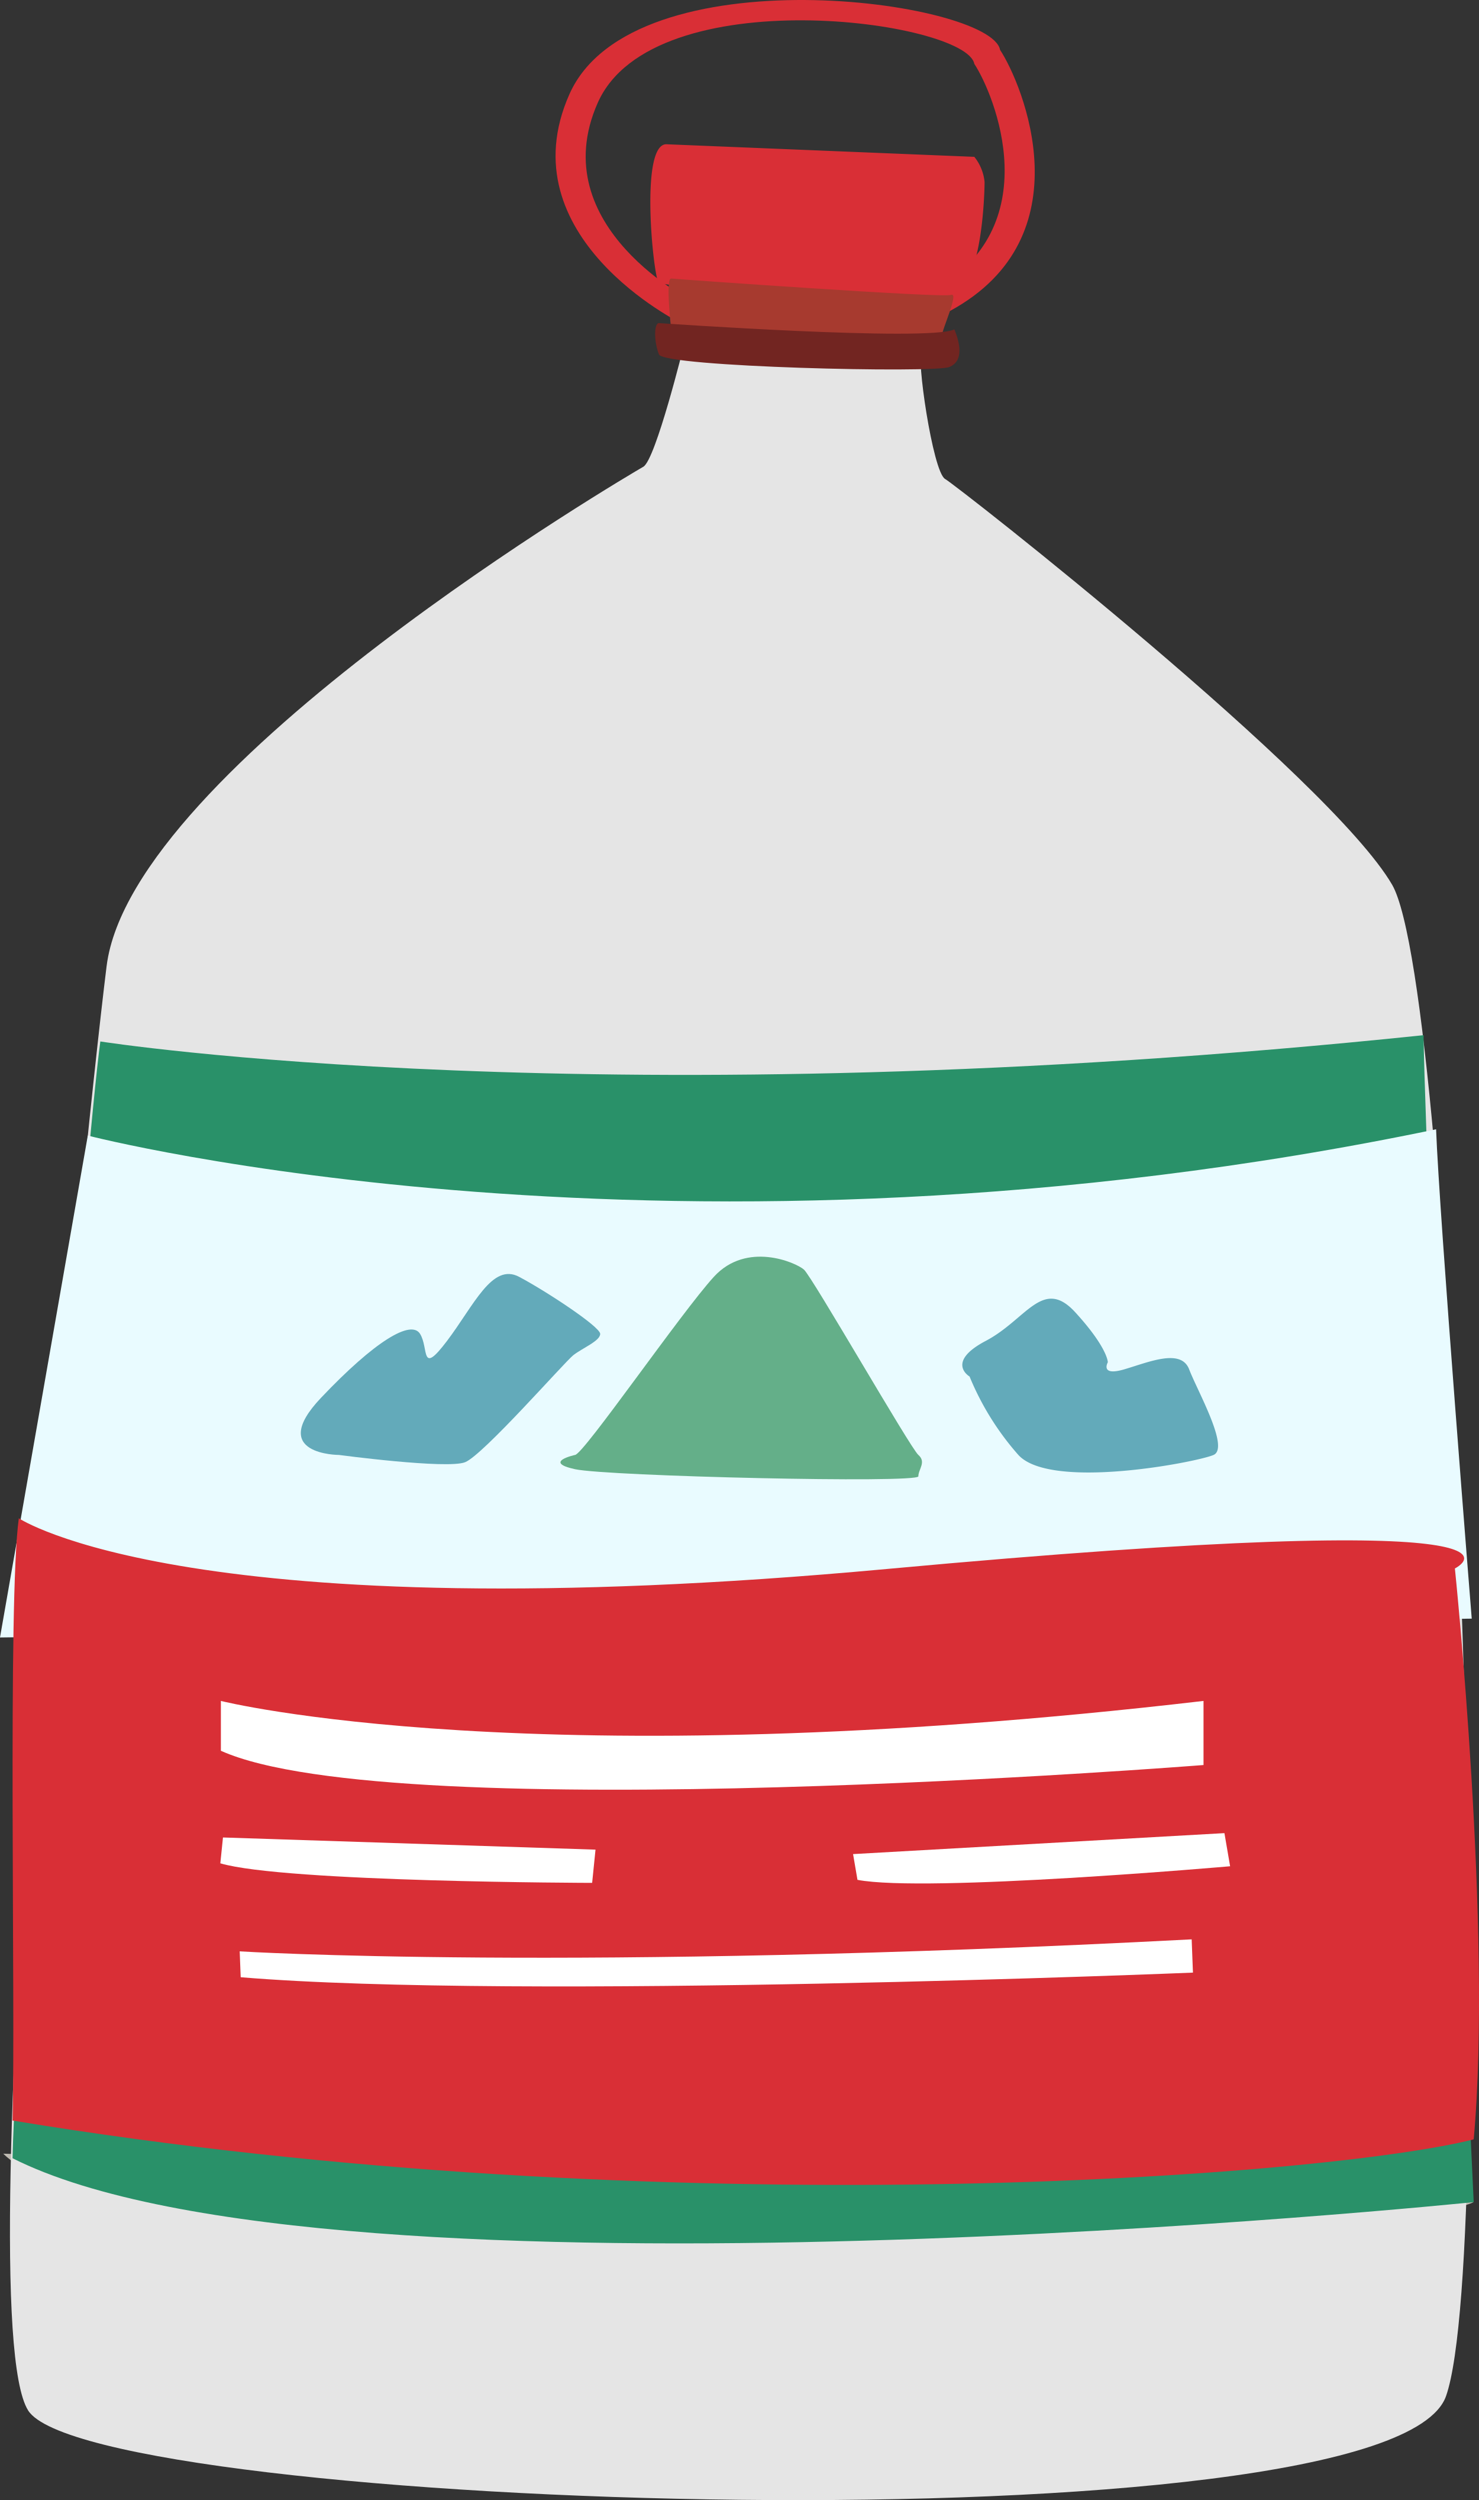 <svg xmlns="http://www.w3.org/2000/svg" width="87.715" height="148.212" viewBox="0 0 87.715 148.212">
  <rect x="0" y="0" width="87.715" height="148.212" fill="#333333" stroke="none"/>
  <defs>
    <style>
      .cls-1 {
        fill: #d92f36;
      }

      .cls-2 {
        fill: #bfbbb2;
      }

      .cls-3 {
        fill: #e5e5e5;
      }

      .cls-4 {
        fill: #299169;
      }

      .cls-5 {
        fill: #e9fbff;
      }

      .cls-6 {
        fill: #63aaba;
      }

      .cls-7 {
        fill: #64af89;
      }

      .cls-8 {
        fill: #fff;
      }

      .cls-9 {
        fill: #a73a2f;
      }

      .cls-10 {
        fill: #722521;
      }
    </style>
  </defs>
  <g id="组_3158" data-name="组 3158" transform="translate(-725.437 -1077.038)">
    <path id="路径_8023" data-name="路径 8023" class="cls-1" d="M784.748,1079.994c-.538-2.919-21.776-5.837-25.54,2.627s6.616,13.574,6.616,13.574,12.2.146,15.966-.73C789.856,1091.086,786.092,1082.038,784.748,1079.994Zm-4.114,14.359c-3.29.766-13.959.638-13.959.638s-9.075-4.466-5.784-11.867,21.859-4.848,22.329-2.3C784.4,1082.614,787.686,1090.525,780.634,1094.353Z"/>
    <path id="路径_8024" data-name="路径 8024" class="cls-2" d="M732.3,1138.622s30.152,6.34,77.146.14"/>
    <path id="路径_8025" data-name="路径 8025" class="cls-2" d="M812.838,1207.582c-5.164,2.536-79.1,5.159-87.21-2.871"/>
    <path id="路径_8026" data-name="路径 8026" class="cls-3" d="M766,1097.494s-1.673,6.791-2.41,7.214-30.356,17.771-31.831,29.606-8.345,79.7-4.657,85.613,80.806,8.511,84.095-.846c3.128-8.9.494-83.262-3.2-89.6s-25.771-23.627-26.509-24.049-1.746-7.41-1.377-7.575S766.6,1097.975,766,1097.494Z"/>
    <path id="路径_8027" data-name="路径 8027" class="cls-4" d="M731.388,1138.777s29.788,4.7,78.475-.372c.15,9.844,2.975,69.177,2.975,69.177s-67.683,6.963-86.657-2.6C726.387,1194.989,730.6,1144.342,731.388,1138.777Z"/>
    <path id="路径_8028" data-name="路径 8028" class="cls-5" d="M730.644,1144.355s34.783,9.028,79.963-.371c.181,4.971,2.114,29.009,2.114,29.009l-87.284,1.116Z"/>
    <path id="路径_8029" data-name="路径 8029" class="cls-1" d="M726.553,1167.043s10.14,6.813,51.45,3.009,33.719-.034,33.719-.034,2.237,21.54,1.116,33.844c-8.5,2.161-47.744,5.3-86.657-1.115C726.365,1195.908,725.883,1171.86,726.553,1167.043Z"/>
    <path id="路径_8030" data-name="路径 8030" class="cls-6" d="M745.538,1163.289s-4.275,0-1.068-3.381,5.344-4.65,5.878-3.8,0,2.536,1.6.422,2.672-4.649,4.276-3.8,4.809,2.959,4.809,3.382-1.068.845-1.6,1.268-5.344,5.917-6.413,6.34S745.538,1163.289,745.538,1163.289Z"/>
    <path id="路径_8031" data-name="路径 8031" class="cls-6" d="M782.939,1158.64s-1.447-.846.964-2.114,3.377-3.8,5.307-1.691,1.929,2.959,1.929,2.959-.482.846.965.423,3.376-1.268,3.859,0,2.411,4.649,1.447,5.072-9.648,2.113-11.577,0A16.442,16.442,0,0,1,782.939,1158.64Z"/>
    <path id="路径_8032" data-name="路径 8032" class="cls-7" d="M759.538,1163.289s-1.939.423,0,.845,20.364.846,20.364.423.484-.845,0-1.268-6.3-10.567-6.788-10.99-3.394-1.69-5.333.423S760.023,1163.289,759.538,1163.289Z"/>
    <path id="路径_8033" data-name="路径 8033" class="cls-8" d="M738.537,1177.871s18.442,4.649,58.277,0v3.8s-47.949,3.8-58.277-.845Z"/>
    <path id="路径_8034" data-name="路径 8034" class="cls-8" d="M738.661,1185.966l22.094.721-.2,1.97s-18.235-.032-22.051-1.159Z"/>
    <path id="路径_8035" data-name="路径 8035" class="cls-8" d="M776.03,1186.951l22.024-1.243.337,1.964s-18.025,1.582-22.1.806Z"/>
    <path id="路径_8036" data-name="路径 8036" class="cls-8" d="M739.653,1192.717s19.539,1.216,56.458-.712l.076,1.972s-39.946,1.646-56.475.274Z"/>
    <path id="路径_8037" data-name="路径 8037" class="cls-1" d="M765.012,1085.592l18.21.744a2.811,2.811,0,0,1,.607,1.488c0,.744-.152,5.765-1.67,6.508s-17.367-.185-17.67-.557S763.343,1085.406,765.012,1085.592Z"/>
    <path id="路径_8038" data-name="路径 8038" class="cls-9" d="M765.243,1096.564s-.35-3.054,0-3.015,16.075,1.161,16.59.972-.532,2.043-.532,2.415S765.243,1096.936,765.243,1096.564Z"/>
    <path id="路径_8039" data-name="路径 8039" class="cls-10" d="M764.517,1096.192s16.011,1.116,17.522.372c.3.744.6,1.86-.3,2.231s-16.918,0-17.22-.743S764.215,1096.192,764.517,1096.192Z"/>
  </g>
</svg>
